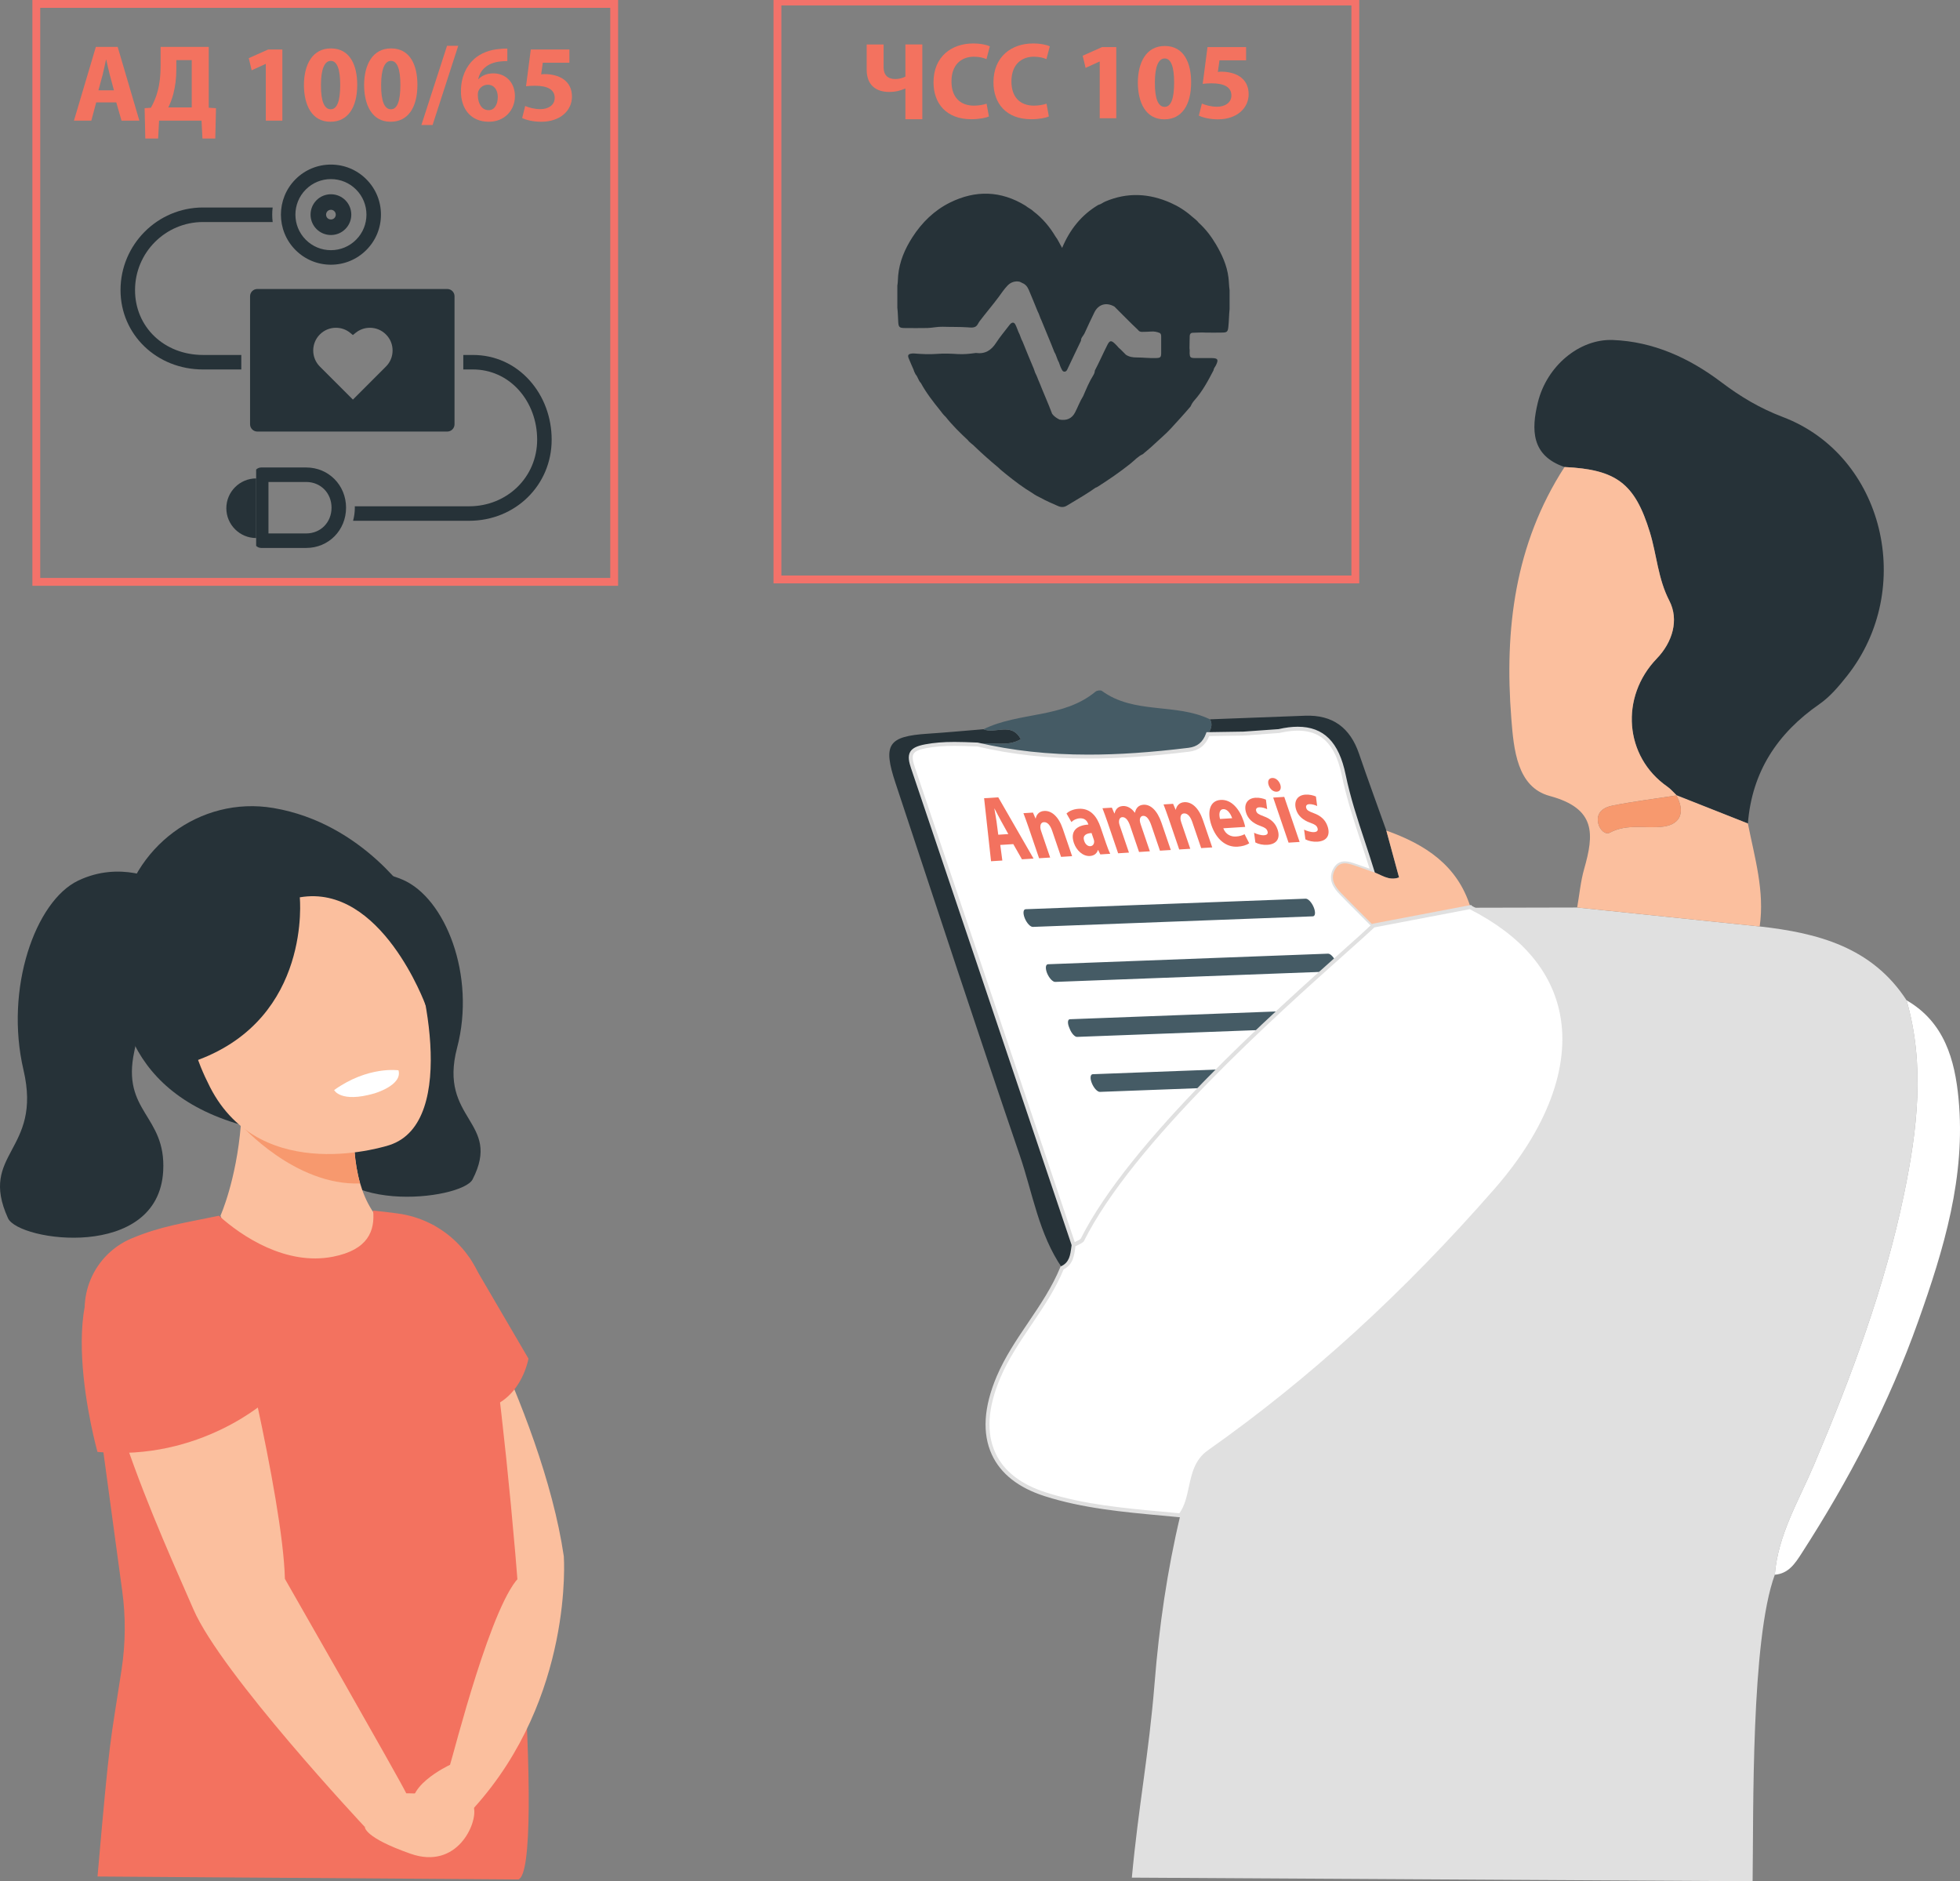 <?xml version="1.0" encoding="utf-8"?>
<!-- Generator: Adobe Illustrator 16.0.3, SVG Export Plug-In . SVG Version: 6.00 Build 0)  -->
<!DOCTYPE svg PUBLIC "-//W3C//DTD SVG 1.1//EN" "http://www.w3.org/Graphics/SVG/1.1/DTD/svg11.dtd">
<svg version="1.1" id="Layer_1" xmlns="http://www.w3.org/2000/svg" xmlns:xlink="http://www.w3.org/1999/xlink" x="0px" y="0px"
	 width="550.001px" height="527.851px" viewBox="-23.841 -20.404 550.001 527.851"
	 enable-background="new -23.841 -20.404 550.001 527.851" xml:space="preserve">
<rect x="-23.841" y="-20.404" width="550.001" height="527.851" fill="#808080" stroke="none"/>
<g>
	<g>
		<path fill="#263238" d="M365.18,212.643c1.16,4.268,2.323,8.531,3.576,13.147c-3.013,1.098-5.105-0.909-7.442-1.582
			c-2.751-9.021-6.194-17.9-8.077-27.096c-2.187-10.688-34.798-11.583-38.131-11.53c0.82-1.296,1.464-2.618,0.582-4.153
			c8.879-0.335,17.759-0.653,26.637-1.009c7.801-0.313,12.702,3.364,15.197,10.665C359.99,198.302,362.618,205.462,365.18,212.643z"
			/>
		<path fill="#263238" d="M277.434,328.906c-0.356,2.509-0.44,5.157-3.231,6.454c-6.562-9.523-8.239-20.934-11.868-31.545
			c-11.887-34.768-23.351-69.676-34.901-104.553c-3.602-10.854-2.026-13.072,9.124-13.803c5.205-0.344,10.396-0.829,15.588-1.252
			c3.254,1.446,7.834-2.151,10.457,2.795c-3.945,2.354-8.213,0.502-12.102,1.503c-4.875-0.185-9.656-0.445-14.593,0.48
			c-4.338,0.812-4.84,2.244-3.577,5.991C247.417,239.603,262.412,284.259,277.434,328.906z"/>
		<path fill="#455B65" d="M250.504,188.506c3.885-1.001,8.151,0.851,12.098-1.503c-2.623-4.947-7.203-1.35-10.457-2.795
			c10.003-4.929,22.32-2.98,31.447-10.559c0.396-0.326,1.402-0.458,1.769-0.199c9.072,6.644,20.747,3.338,30.327,7.98
			c0.882,1.535,0.238,2.857-0.582,4.153c-0.912,2.531-2.58,4.048-5.36,4.387C289.918,192.385,270.149,193.126,250.504,188.506z"/>
		<g>
			<path fill="#FFFFFF" d="M334.984,184.727c10.524-2.412,16.065,1.697,18.252,12.385c1.883,9.196,5.326,18.076,8.077,27.096
				c-1.429-0.499-2.853-1.024-4.289-1.509c-2.302-0.775-4.837-1.896-6.336,1.067c-1.297,2.566,0.132,4.687,1.904,6.503
				c2.963,3.042,5.979,6.026,8.972,9.033c-10.392,9.894-58.358,57.534-59.377,58.389c-9.76,8.246-13.094,21.291-22.353,29.884
				c-0.647,0.608-1.596,0.895-2.401,1.332c-15.021-44.647-30.017-89.304-45.104-133.929c-1.264-3.747-0.761-5.18,3.578-5.991
				c4.936-0.925,9.717-0.666,14.592-0.48c19.649,4.621,39.418,3.88,59.245,1.464c2.78-0.339,4.448-1.856,5.36-4.387
				c3.333-0.053,6.671-0.106,10.004-0.154L334.984,184.727z"/>
			<path fill="#E0E0E0" d="M277.121,329.701l-9.964-29.621c-11.567-34.396-23.528-69.964-35.349-104.927
				c-0.556-1.651-0.97-3.351-0.235-4.603c0.606-1.034,1.872-1.664,4.233-2.106c2.439-0.457,5.04-0.67,8.187-0.67
				c1.877,0,3.782,0.074,5.627,0.146l0.899,0.035c9.729,2.277,19.86,3.377,31.08,3.377h0.002c8.463,0,17.384-0.607,28.076-1.91
				c2.468-0.301,4.027-1.581,4.909-4.028l0.129-0.357l1.28-0.02c3.033-0.048,6.071-0.096,9.104-0.14l9.845-0.699
				c1.893-0.44,3.729-0.67,5.372-0.67c7.297,0,11.573,4.288,13.457,13.493c1.298,6.339,3.38,12.646,5.396,18.746
				c0.896,2.715,1.821,5.522,2.67,8.301l0.315,1.036l-1.023-0.357c-0.554-0.192-1.106-0.39-1.659-0.588
				c-0.873-0.311-1.746-0.622-2.625-0.918l-0.463-0.159c-0.973-0.334-1.979-0.681-2.854-0.681c-1.056,0-1.779,0.504-2.352,1.634
				c-0.938,1.856-0.397,3.611,1.807,5.87c2.118,2.176,4.264,4.319,6.405,6.464l2.96,2.965l-0.407,0.388
				c-6.354,6.05-26.905,26.358-41.909,41.186c-10.908,10.781-17.101,16.896-17.493,17.227c-5.003,4.227-8.37,9.861-11.627,15.312
				c-3.049,5.101-6.202,10.375-10.705,14.554c-0.504,0.476-1.136,0.764-1.746,1.043c-0.261,0.117-0.521,0.236-0.769,0.369
				L277.121,329.701z M243.993,188.875c-3.076,0-5.613,0.207-7.983,0.651c-1.988,0.373-3.063,0.86-3.487,1.582
				c-0.408,0.695-0.309,1.8,0.329,3.694c11.82,34.963,23.782,70.53,35.35,104.928l9.554,28.404c0.083-0.037,0.168-0.076,0.252-0.115
				c0.555-0.252,1.077-0.492,1.452-0.845c4.392-4.075,7.503-9.28,10.512-14.313c3.303-5.527,6.719-11.242,11.863-15.588
				c0.398-0.338,8.291-8.138,17.429-17.168c14.7-14.526,34.724-34.313,41.517-40.812l-2.164-2.167
				c-2.146-2.147-4.295-4.296-6.415-6.473c-1.72-1.762-3.501-4.166-2.002-7.135c0.763-1.506,1.854-2.238,3.334-2.238
				c1.062,0,2.154,0.377,3.212,0.741l0.456,0.157c0.885,0.298,1.765,0.611,2.644,0.925c0.209,0.074,0.417,0.148,0.624,0.223
				c-0.754-2.425-1.56-4.865-2.343-7.234c-2.021-6.129-4.114-12.467-5.427-18.87c-2.172-10.616-7.577-14.253-17.59-11.959
				l-9.959,0.713c-3.063,0.045-6.101,0.093-9.135,0.141l-0.527,0.008c-1.053,2.615-2.912,4.052-5.675,4.389
				c-10.738,1.308-19.701,1.918-28.209,1.918c-0.001,0-0.002,0-0.003,0c-11.306,0-21.52-1.11-31.226-3.392l-0.797-0.021
				C247.744,188.949,245.848,188.875,243.993,188.875z"/>
		</g>
		<path fill="#E0E0E0" d="M293.771,506.432c1.855-20.112,4.758-34.431,6.379-54.562c1.271-15.841,3.527-31.594,7.223-47.094
			c4.038-5.317,1.908-13.457,8.041-17.785c29.939-21.118,56.468-45.936,80.563-73.489c24.322-27.823,29.058-60.713-6.979-79.207
			c9.915-0.027,19.821-0.044,29.736-0.066c17.07,1.771,34.143,3.545,51.213,5.316c16.299,1.825,31.518,5.785,41.222,20.721
			c5.216,18.129,3.023,36.329-0.676,54.206c-5.432,26.268-14.8,51.317-25.262,76.043c-4.231,10.008-10.145,19.648-11.039,30.931
			c-6.731,18.318-5.947,66.709-6.229,86.002L293.771,506.432z"/>
		<path fill="#263238" d="M415.197,110.635c-9.373-3.183-9.354-10.506-7.5-18.109c2.486-10.217,11.635-17.886,21.025-17.531
			c11.405,0.43,21.502,5.07,30.434,11.822c5.405,4.087,10.837,7.334,17.31,9.794c28.34,10.768,37.378,48.172,17.987,72.65
			c-2.278,2.87-4.749,5.819-7.721,7.883c-11.819,8.191-18.948,19.011-20.094,33.51c-6.711-2.653-13.421-5.304-20.131-7.958
			l0.163,0.08c-0.883-0.833-1.677-1.799-2.663-2.482c-12.035-8.39-13.313-25.143-2.933-35.918c4.396-4.563,6.301-10.828,3.52-16.22
			c-3.215-6.222-3.515-12.859-5.458-19.205C434.936,115.242,429.764,111.325,415.197,110.635z"/>
		<path fill="#FBBF9E" d="M446.508,202.697c6.71,2.654,13.42,5.305,20.131,7.958c1.891,9.546,4.748,18.977,3.311,28.896
			c-17.074-1.776-34.146-3.55-51.217-5.321c0.635-3.619,0.962-7.319,1.962-10.827c2.777-9.727,3.413-16.948-9.673-20.471
			c-9.2-2.482-10.096-13.165-10.77-21.735c-1.958-24.926,0.955-48.946,14.936-70.56c14.576,0.689,19.748,4.607,23.949,18.316
			c1.943,6.346,2.243,12.983,5.458,19.205c2.782,5.392,0.877,11.657-3.52,16.22c-10.382,10.775-9.104,27.528,2.933,35.918
			c0.986,0.683,1.78,1.649,2.663,2.482c-6.019,0.921-12.066,1.676-18.036,2.853c-2.398,0.477-4.744,1.86-3.964,5.101
			c0.389,1.609,1.919,3.219,3.249,2.495c4.886-2.632,10.034-1.049,14.98-1.692C447.94,210.88,449.065,207.195,446.508,202.697z"/>
		<path fill="#FFFFFF" d="M474.19,421.445c0.896-11.281,6.807-20.923,11.039-30.931c10.462-24.726,19.83-49.775,25.262-76.043
			c3.699-17.877,5.892-36.076,0.675-54.206c10.656,6.146,13.559,16.78,14.59,27.647c2.066,21.762-4.093,42.107-11.331,62.441
			c-8.23,23.137-19.459,44.551-32.695,65.067C479.847,418.341,478.048,421.115,474.19,421.445z"/>
		<path fill="#FBBF9E" d="M388.783,234.105c-9.072,1.724-18.146,3.461-27.22,5.198c-2.993-3.007-6.009-5.991-8.972-9.033
			c-1.772-1.816-3.201-3.937-1.904-6.503c1.499-2.963,4.034-1.843,6.336-1.067c1.438,0.484,2.86,1.01,4.289,1.509
			c2.337,0.673,4.431,2.68,7.442,1.582c-1.253-4.616-2.416-8.88-3.576-13.147C376.043,216.506,385.119,222.324,388.783,234.105z"/>
		<path fill="#F7996E" d="M446.508,202.697c2.558,4.498,1.433,8.184-3.606,8.836c-4.946,0.644-10.096-0.939-14.98,1.692
			c-1.33,0.724-2.86-0.886-3.249-2.495c-0.78-3.24,1.564-4.624,3.964-5.101c5.97-1.177,12.019-1.932,18.036-2.853L446.508,202.697z"
			/>
		<g>
			<path fill="#F3725F" d="M256.846,216.673l0.58,4.375l-3.168,0.197l-1.946-17.681l3.976-0.248l9.897,17.185l-3.253,0.203
				l-2.43-4.259L256.846,216.673z M259.107,213.626l-2.025-3.65c-0.565-1.021-1.293-2.455-1.848-3.504l-0.042,0.002
				c0.17,1.073,0.46,2.561,0.602,3.609l0.486,3.72L259.107,213.626z"/>
			<path fill="#F3725F" d="M264.785,211.739c-0.521-1.524-1.003-2.814-1.441-3.977l2.678-0.167l0.714,1.646l0.063-0.004
				c0.155-0.881,0.813-2.005,2.366-2.102c2.083-0.13,4.053,1.568,5.226,5.009l2.618,7.681l-3.104,0.194l-2.485-7.293
				c-0.494-1.449-1.269-2.51-2.331-2.443c-0.767,0.049-1.033,0.726-1,1.461c0.004,0.265,0.094,0.655,0.226,1.044l2.53,7.423
				l-3.104,0.193L264.785,211.739z"/>
			<path fill="#F3725F" d="M286.513,216.166c0.389,1.138,0.81,2.248,1.193,2.989l-2.785,0.175l-0.623-1.254l-0.042,0.002
				c-0.316,1.05-1.117,1.628-2.266,1.699c-1.956,0.123-3.775-1.586-4.48-3.655c-1.129-3.311,0.783-4.962,4.058-5.166l-0.07-0.207
				c-0.267-0.776-0.905-1.634-2.33-1.546c-0.998,0.063-1.846,0.512-2.356,1.045l-1.382-2.396c0.521-0.507,1.649-1.211,3.413-1.321
				c3.382-0.212,5.159,2.266,6.138,5.136L286.513,216.166z M282.463,213.33c-1.468,0.092-2.605,0.639-2.066,2.216
				c0.36,1.061,1.081,1.517,1.72,1.477c0.701-0.043,1.133-0.624,1.07-1.44c-0.018-0.183-0.098-0.416-0.168-0.622L282.463,213.33z"/>
			<path fill="#F3725F" d="M286.966,210.354c-0.521-1.524-1.003-2.815-1.443-3.977l2.637-0.166l0.704,1.621l0.064-0.004
				c0.186-0.856,0.737-1.974,2.29-2.071c1.297-0.08,2.517,0.635,3.375,1.876l0.042-0.004c0.149-0.642,0.398-1.187,0.771-1.553
				c0.388-0.395,0.912-0.637,1.636-0.683c1.934-0.121,3.844,1.529,5.051,5.073l2.603,7.629l-3.041,0.188l-2.407-7.06
				c-0.582-1.707-1.335-2.77-2.313-2.709c-0.681,0.043-0.962,0.614-0.919,1.379c0.024,0.263,0.113,0.653,0.229,0.989l2.582,7.578
				l-3.039,0.19l-2.504-7.345c-0.477-1.397-1.195-2.489-2.194-2.427c-0.702,0.044-0.949,0.72-0.934,1.407
				c0.013,0.289,0.115,0.652,0.229,0.988l2.575,7.552l-3.04,0.19L286.966,210.354z"/>
			<path fill="#F3725F" d="M304.106,209.282c-0.521-1.524-1.004-2.814-1.444-3.977l2.681-0.167l0.713,1.646l0.063-0.005
				c0.154-0.881,0.814-2.004,2.365-2.102c2.084-0.13,4.053,1.569,5.227,5.009l2.617,7.681l-3.103,0.194l-2.487-7.293
				c-0.494-1.449-1.268-2.509-2.331-2.442c-0.765,0.047-1.033,0.725-0.999,1.461c0.002,0.264,0.095,0.655,0.227,1.043l2.53,7.423
				l-3.104,0.193L304.106,209.282z"/>
			<path fill="#F3725F" d="M319.431,211.997c0.654,1.73,2.122,2.404,3.546,2.315c0.999-0.063,1.767-0.296,2.426-0.653l1.309,2.56
				c-0.819,0.527-1.965,0.861-3.262,0.943c-3.295,0.205-6.017-2.107-7.356-6.039c-1.198-3.518-0.609-6.882,2.603-7.082
				c3.039-0.189,5.294,2.6,6.432,5.938c0.255,0.749,0.386,1.323,0.448,1.635L319.431,211.997z M321.92,209.175
				c-0.389-1.139-1.239-2.618-2.517-2.538c-1.211,0.075-1.202,1.634-0.886,2.751L321.92,209.175z"/>
			<path fill="#F3725F" d="M328.068,213.255c0.665,0.354,1.929,0.751,2.8,0.696c0.894-0.056,1.187-0.471,0.957-1.143
				c-0.229-0.673-0.664-0.988-1.975-1.463c-2.337-0.804-3.493-2.157-3.97-3.556c-0.793-2.326,0.149-4.207,2.595-4.359
				c1.104-0.069,2.177,0.206,2.916,0.53l0.347,2.672c-0.544-0.257-1.432-0.57-2.219-0.521c-0.766,0.048-1.049,0.488-0.838,1.109
				c0.203,0.595,0.671,0.883,2.063,1.403c2.128,0.764,3.324,1.984,3.906,3.691c0.829,2.431-0.124,4.154-2.867,4.325
				c-1.211,0.075-2.474-0.188-3.353-0.661L328.068,213.255z"/>
			<path fill="#F3725F" d="M334.413,201.739c-0.956,0.061-1.876-0.729-2.245-1.815c-0.389-1.138-0.004-1.981,0.977-2.042
				c0.956-0.059,1.867,0.703,2.276,1.839c0.369,1.087-0.009,1.956-0.985,2.018H334.413z M337.745,216.031l-4.312-12.647l3.104-0.194
				l4.313,12.646L337.745,216.031z"/>
			<path fill="#F3725F" d="M342.104,212.379c0.664,0.354,1.928,0.75,2.8,0.695c0.894-0.056,1.187-0.47,0.956-1.143
				c-0.229-0.673-0.663-0.988-1.975-1.462c-2.338-0.805-3.493-2.158-3.971-3.556c-0.794-2.327,0.149-4.208,2.596-4.36
				c1.104-0.068,2.176,0.206,2.916,0.53l0.346,2.672c-0.543-0.257-1.431-0.57-2.217-0.522c-0.767,0.049-1.051,0.489-0.838,1.111
				c0.201,0.594,0.669,0.882,2.063,1.401c2.128,0.766,3.326,1.985,3.908,3.692c0.828,2.431-0.125,4.154-2.867,4.326
				c-1.212,0.075-2.475-0.189-3.353-0.662L342.104,212.379z"/>
		</g>
		<g>
			<path fill="#455B65" d="M265.987,239.669l78.581-2.963c0.688-0.026,0.803-1.164,0.243-2.526l0,0
				c-0.551-1.362-1.569-2.456-2.262-2.425l-78.582,2.954c-0.691,0.026-0.801,1.168-0.246,2.53l0,0
				C264.277,238.603,265.291,239.695,265.987,239.669z"/>
			<path fill="#455B65" d="M272.261,255.104l78.577-2.967c0.691-0.026,0.807-1.164,0.247-2.521l0,0
				c-0.552-1.367-1.565-2.46-2.263-2.435l-78.575,2.967c-0.693,0.023-0.808,1.16-0.256,2.522l0,0
				C270.551,254.032,271.569,255.126,272.261,255.104z"/>
			<path fill="#455B65" d="M278.394,270.534l78.864-2.971c0.612-0.022,0.714-1.033,0.22-2.24l-0.229-0.556
				c-0.489-1.212-1.394-2.183-2.007-2.16l-78.861,2.972c-0.618,0.025-0.715,1.031-0.227,2.244l0.229,0.56
				C276.877,269.591,277.781,270.562,278.394,270.534z"/>
			<path fill="#455B65" d="M284.809,285.965l78.581-2.963c0.691-0.026,0.803-1.164,0.247-2.53l0,0
				c-0.551-1.363-1.569-2.451-2.262-2.43l-78.581,2.963c-0.692,0.026-0.808,1.164-0.247,2.526l0,0
				C283.098,284.897,284.116,285.987,284.809,285.965z"/>
		</g>
		<g>
			<path fill="#FFFFFF" d="M388.995,234.295c36.037,18.494,31.303,51.384,6.979,79.207c-24.095,27.556-50.622,52.371-80.563,73.489
				c-6.133,4.328-4.003,12.468-8.041,17.785c-12.745-1.234-25.672-1.998-37.875-5.899c-15.348-4.901-19.953-16.767-13.165-32.841
				c4.625-10.938,13.35-19.605,17.869-30.676c2.79-1.297,2.875-3.945,3.231-6.454c0.807-0.438,1.754-0.724,2.401-1.332
				c16.365-32.767,71.338-78.378,81.733-88.275c9.068-1.733,18.143-3.471,27.215-5.194L388.995,234.295z"/>
			<path fill="#E0E0E0" d="M307.625,405.353l-0.306-0.027c-1.682-0.164-3.365-0.318-5.051-0.473
				c-10.958-1.006-22.29-2.047-32.939-5.451c-7.374-2.355-12.371-6.285-14.854-11.68c-2.731-5.941-2.276-13.31,1.35-21.897
				c2.295-5.427,5.63-10.361,8.855-15.134c3.312-4.896,6.734-9.961,9.01-15.537l0.082-0.2l0.195-0.091
				c2.261-1.051,2.534-3.131,2.825-5.332l0.135-0.975l0.242-0.133c0.269-0.146,0.552-0.275,0.835-0.404
				c0.521-0.237,1.016-0.463,1.384-0.781c13.887-27.703,54.438-63.849,73.938-81.23c3.483-3.104,6.235-5.557,7.862-7.106
				l0.116-0.111l5.84-1.116c7.177-1.372,14.355-2.743,21.535-4.107l0.269-0.051l0.36,0.324c14.659,7.54,23.308,17.713,25.705,30.237
				c2.885,15.066-3.73,32.75-18.627,49.789c-25.616,29.296-52,53.361-80.657,73.576c-3.337,2.354-4.095,5.879-4.897,9.607
				c-0.602,2.799-1.224,5.69-3.021,8.061L307.625,405.353z M274.63,335.763c-2.318,5.604-5.733,10.656-9.038,15.543
				c-3.195,4.729-6.501,9.617-8.752,14.944c-3.503,8.293-3.961,15.362-1.363,21.011c2.346,5.104,7.12,8.836,14.188,11.092
				c10.533,3.369,21.805,4.403,32.703,5.403c1.583,0.146,3.166,0.291,4.746,0.442c1.515-2.127,2.063-4.682,2.645-7.381
				c0.812-3.771,1.65-7.672,5.339-10.275c28.585-20.163,54.904-44.173,80.464-73.402c14.668-16.779,21.192-34.13,18.374-48.856
				c-2.335-12.193-10.811-22.118-25.19-29.498l-0.126-0.089c-7.09,1.348-14.18,2.703-21.267,4.058l-5.521,1.056
				c-1.65,1.565-4.361,3.979-7.771,7.019c-19.471,17.355-59.984,53.468-73.732,80.992l-0.115,0.154
				c-0.507,0.479-1.14,0.767-1.749,1.045c-0.176,0.08-0.353,0.16-0.522,0.244l-0.056,0.409
				C277.59,331.906,277.257,334.431,274.63,335.763z"/>
		</g>
	</g>
	<g>
		<path fill="#263238" d="M66.562,226.43c0,0,10.638-5.11,22.58,0c11.941,5.105,20.635,26.849,15.285,47.155
			c-5.351,20.309,12.705,20.65,4.345,36.939c-2.962,5.771-42.209,10.688-43.548-11.806c-0.833-13.937,11.783-14.629,8.107-29.772
			C69.65,253.808,66.562,226.43,66.562,226.43z"/>
		<path fill="#FBBF9E" d="M97.911,323.408c0,0,30.339,51.159,36.461,92.864c0,0-14.759,19.915-20.761,5.931
			C107.61,408.224,64.532,333.376,97.911,323.408z"/>
		<path fill="#263238" d="M92.135,232.606c-0.328-0.542-13.905-22.013-39.28-26.298c-20.562-3.465-39.806,11.058-42.967,31.668
			c-3.176,20.708,0.062,47.544,33.853,57.212L92.135,232.606z"/>
		<path fill="#FBBF9E" d="M85.932,324.886l-38.239,22.709l-9.659-26.91c0,0,4.43-9.811,5.718-25.5
			c0.539-6.597,0.527-14.231-0.617-22.621l33.25,14.442c0,0-0.58,3.027-0.815,7.455c-0.246,4.778-0.081,11.196,1.654,17.192
			C78.717,316.8,81.37,321.636,85.932,324.886z"/>
		<path fill="#F7996E" d="M77.209,311.655c-18.341,0.675-33.471-16.467-33.471-16.467l31.816-0.731
			C75.312,299.24,75.474,305.658,77.209,311.655z"/>
		<path fill="#FBBF9E" d="M85.443,300.89c0,0-35.912,11.965-50.359-16.283c-15.589-30.478-2.125-54.257,10.181-56.589
			c24.536-4.643,39.503,3.875,44.482,13.565C94.728,251.273,105.269,294.461,85.443,300.89z"/>
		<path fill="#FFFFFF" d="M69.924,285.453c0,0,1.767,3.677,11.267,0.944c0,0,7.978-2.289,6.789-6.486
			C87.979,279.911,79.469,278.62,69.924,285.453z"/>
		<path fill="#F3725F" d="M121.624,506.944c7.742-2.641-1.632-116.514-9.015-162.639c-2.026-12.647-12.071-22.488-24.763-24.213
			c-2.146-0.296-4.47-0.572-6.98-0.82c0.534,5.674-1.402,11.006-11.286,12.94c-13.159,2.569-25.596-5.723-31.991-11.499
			c-10.299,2.145-16.29,2.938-24.462,6.346c-8.97,3.76-14.317,13.071-13.011,22.709l2.469,18.207l7.871,58.028
			c1,7.287,0.939,14.681-0.167,21.956c-3.353,22.052-3.192,17.29-6.765,58.159"/>
		<path fill="#263238" d="M60.281,231.372c0,0,3.405,33.688-28.554,45.63c-12.706,4.744-19.323-46.715,7.23-56.982
			c26.552-10.277,52.739,1.922,55.873,19.883c3.128,17.962,0.745,21.709,0.745,21.709S83.145,227.444,60.281,231.372z"/>
		<path fill="#FBBF9E" d="M40.877,341.573c0,0,14.658,57.971,15.227,81.027c0,0,32.166,56.177,34.055,60.176
			c1.889,3.992-11.608,9.456-11.608,9.456s-40.356-43.038-48.133-61.122c-7.778-18.09-35.372-76.895-24.332-94.448
			C17.129,319.11,40.877,341.573,40.877,341.573z"/>
		<path fill="#FBBF9E" d="M134.372,416.274c0,0,2.879,39.488-25.224,70.598c0,0-7.672-9.232-6.704-12.098
			c0.968-2.871,11.97-46.884,20-53.144C130.481,415.374,134.372,416.274,134.372,416.274z"/>
		<path fill="#FBBF9E" d="M90.16,482.78c0,0,17.989-0.132,18.991,4.101c1.004,4.229-4.625,17.458-17.779,12.848
			c-13.153-4.611-12.821-7.495-12.821-7.495L90.16,482.78z"/>
		<path fill="#FBBF9E" d="M102.446,474.774c0,0-14.447,6.675-9.542,13.795c4.913,7.114,14.729,2.855,16.245-1.697
			C110.666,482.321,102.446,474.774,102.446,474.774z"/>
		<path fill="#F3725F" d="M51.46,372.159c0,0-18.864,17.548-47.947,14.828c0,0-14.332-50.789,8.651-57.028
			C35.15,323.722,54.139,353.828,51.46,372.159z"/>
		<path fill="#F3725F" d="M107.818,332.362l16.629,28.433c0,0-2.144,13.19-14.581,14.505
			C97.425,376.608,107.818,332.362,107.818,332.362z"/>
		<path fill="#263238" d="M20.616,226.712c0,0-10.638-5.749-22.578,0c-11.941,5.753-20.636,30.234-15.285,53.104
			c5.348,22.863-12.706,23.252-4.348,41.592c2.966,6.503,42.21,12.035,43.551-13.293c0.83-15.689-11.786-16.465-8.107-33.52
			C17.528,257.542,20.616,226.712,20.616,226.712z"/>
	</g>
	<g>
		<g>
			<path fill="#263238" d="M14.051,60.993c0-10.53,8.555-19.099,19.075-19.099h19.55c-0.17-1.358-0.173-2.725-0.008-4.078H33.125
				c-12.766,0-23.146,10.398-23.146,23.177c0,12.488,10.166,22.269,23.146,22.269h10.746v-4.069H33.125
				C22.25,79.192,14.051,71.367,14.051,60.993z"/>
			<path fill="#263238" d="M108.872,83.261c4.967,0,9.541,2.063,12.896,5.811c3.308,3.704,5.124,8.637,5.124,13.899
				c0,10.47-8.388,18.677-19.104,18.684H75.707c0.009,0.133,0.022,0.261,0.022,0.395c0,1.279-0.181,2.501-0.492,3.67h32.551
				c12.996,0,23.175-9.992,23.175-22.749c0-6.261-2.188-12.16-6.165-16.61c-4.123-4.625-9.777-7.168-15.919-7.168h-2.712v4.069
				h2.705V83.261z"/>
			<path fill="#263238" d="M59.092,49.757c2.651,2.652,6.177,4.111,9.924,4.111c3.756,0,7.284-1.464,9.935-4.118
				c2.651-2.65,4.108-6.174,4.108-9.926c0-3.759-1.457-7.283-4.106-9.931c-2.653-2.656-6.181-4.118-9.937-4.118
				c-3.749,0-7.272,1.463-9.927,4.115C53.623,35.365,53.623,44.28,59.092,49.757z M69.017,29.849c2.662,0,5.165,1.036,7.055,2.918
				c3.89,3.893,3.89,10.22,0,14.106c-1.883,1.885-4.392,2.92-7.055,2.92c-2.658,0-5.162-1.038-7.048-2.923
				c-3.885-3.884-3.887-10.211,0-14.102C63.852,30.885,66.352,29.849,69.017,29.849z"/>
			<path fill="#263238" d="M64.977,43.867c1.078,1.078,2.522,1.671,4.04,1.671c1.535,0,2.971-0.593,4.048-1.678
				c2.229-2.222,2.229-5.853,0-8.088c-1.077-1.078-2.511-1.669-4.048-1.669c-1.518,0-2.962,0.591-4.04,1.669
				C62.749,38.008,62.749,41.638,64.977,43.867z M68.054,38.859c0.26-0.26,0.604-0.399,0.963-0.399c0.366,0,0.71,0.139,0.964,0.399
				c0.531,0.529,0.531,1.396,0,1.931c-0.513,0.509-1.417,0.509-1.927,0C67.53,40.254,67.53,39.388,68.054,38.859z"/>
			<g>
				<path fill="#263238" d="M101.675,60.686H48.366c-1.12,0-2.035,0.908-2.035,2.03v35.927c0,1.122,0.915,2.04,2.035,2.04h53.309
					c1.118,0,2.03-0.917,2.03-2.04V62.717C103.706,61.594,102.793,60.686,101.675,60.686z M84.46,82.444l-9.272,9.276l-9.275-9.274
					c-2.479-2.484-2.479-6.524,0-9.007c1.205-1.208,2.807-1.874,4.511-1.874c1.474,0,2.854,0.487,3.988,1.411l0.772,0.628
					l0.776-0.625c1.142-0.922,2.524-1.413,3.999-1.413c1.701,0,3.298,0.666,4.501,1.874c1.204,1.197,1.864,2.795,1.864,4.499
					C86.324,79.646,85.664,81.244,84.46,82.444z"/>
			</g>
			<path fill="#263238" d="M48.037,112.604v1.232v16.727v1.228v0.97c0.37,0.359,0.87,0.582,1.423,0.582h12.625
				c6.271,0,11.182-4.96,11.182-11.293c0-6.331-4.91-11.287-11.182-11.287H49.462c-0.571,0-1.086,0.234-1.454,0.613
				c0.01,0,0.021-0.002,0.029-0.002V112.604z M51.493,114.832h10.591c4.053,0,7.109,3.104,7.109,7.217
				c0,4.118-3.058,7.221-7.109,7.221H51.493V114.832z"/>
			<path fill="#263238" d="M39.672,122.199c0,4.609,3.756,8.363,8.364,8.363v-16.727C43.428,113.836,39.672,117.588,39.672,122.199z
				"/>
		</g>
	</g>
	<g>
		<g>
			<path fill="#F3725F" d="M3.157,8.323l-1.375,5.129h-4.878L3.059-7.25H9.18l6.088,20.702H10.26L8.786,8.323H3.157z M8.132,4.944
				L6.954,0.551C6.626-0.677,6.266-2.398,5.972-3.656H5.906c-0.295,1.259-0.621,3.01-0.948,4.238L3.779,4.944H8.132z"/>
			<path fill="#F3725F" d="M34.74-7.25V9.827l2.028,0.123l-0.197,8.508h-3.6l-0.262-5.007H20.796l-0.261,5.007h-3.602L16.738,9.95
				l1.769-0.123c0.818-1.474,1.473-3.01,1.897-4.669c0.59-2.15,0.819-4.484,0.819-6.972V-7.25H34.74z M25.641-0.892
				c0,2.396-0.294,4.761-0.851,6.88c-0.36,1.32-0.853,2.672-1.407,3.747h6.579V-3.534h-4.321V-0.892z"/>
			<path fill="#F3725F" d="M50.744-2.459h-0.065l-3.895,1.782l-0.818-3.41L51.4-6.514h3.993v19.965h-4.646v-15.91H50.744z"/>
			<path fill="#F3725F" d="M68.875,13.759c-5.237,0-7.397-4.73-7.431-10.229c0-5.805,2.391-10.351,7.562-10.351
				c5.499,0,7.396,4.945,7.396,10.197c0,6.451-2.684,10.382-7.494,10.382L68.875,13.759L68.875,13.759z M68.974,10.257
				c1.768,0,2.651-2.272,2.651-6.818c0-4.393-0.852-6.757-2.651-6.757c-1.702,0-2.75,2.211-2.75,6.757
				c-0.033,4.638,0.982,6.818,2.717,6.818H68.974z"/>
			<path fill="#F3725F" d="M85.763,13.759c-5.237,0-7.396-4.73-7.43-10.229c0-5.805,2.39-10.351,7.561-10.351
				c5.499,0,7.397,4.945,7.397,10.197c0,6.451-2.685,10.382-7.495,10.382L85.763,13.759L85.763,13.759z M85.861,10.257
				c1.768,0,2.651-2.272,2.651-6.818c0-4.393-0.852-6.757-2.651-6.757c-1.701,0-2.75,2.211-2.75,6.757
				c-0.032,4.638,0.982,6.818,2.718,6.818H85.861z"/>
			<path fill="#F3725F" d="M94.403,14.681l7.201-22.238h3.143l-7.201,22.238H94.403z"/>
			<path fill="#F3725F" d="M118.524-3.258c-0.556-0.03-1.145,0.031-1.897,0.092c-3.927,0.399-5.729,2.549-6.284,4.945h0.098
				c0.982-0.983,2.356-1.597,4.157-1.597c3.339,0,6.055,2.396,6.055,6.419c0,3.84-2.847,7.157-7.299,7.157
				c-5.204,0-7.854-3.747-7.854-8.539c0-3.962,1.473-7.034,3.666-9.031c1.898-1.689,4.452-2.672,7.299-2.857
				c0.949-0.123,1.604-0.092,2.062-0.092L118.524-3.258L118.524-3.258z M113.32,10.503c1.604,0,2.521-1.597,2.521-3.717
				c0-1.812-0.917-3.41-2.815-3.41c-1.112,0-2.127,0.676-2.553,1.628c-0.164,0.276-0.229,0.707-0.229,1.382
				c0.065,2.242,1.047,4.116,3.044,4.116L113.32,10.503L113.32,10.503z"/>
			<path fill="#F3725F" d="M135.936-2.797h-7.462l-0.458,3.256c0.394-0.062,0.72-0.062,1.146-0.062c1.701,0,3.73,0.43,5.139,1.444
				c1.473,1.044,2.357,2.641,2.357,4.884c0,3.809-3.208,7.034-8.608,7.034c-2.258,0-4.254-0.491-5.367-1.044l0.852-3.379
				c0.884,0.399,2.553,0.891,4.255,0.891c2.095,0,4.025-1.044,4.025-3.164c0-2.243-1.864-3.41-5.563-3.41
				c-1.016,0-1.735,0.062-2.487,0.154l1.342-10.321h10.833v3.717H135.936z"/>
		</g>
	</g>
	<path fill="#F3726A" d="M149.607,143.959H-14.753V-20.404h164.359V143.959z M-12.554,141.759h159.96V-18.203h-159.96V141.759z"/>
	<g>
		<g>
			<path fill="#F3725F" d="M224.105-7.929v6.389c0,2.15,1.146,3.317,3.307,3.317c0.981,0,2.028-0.277,2.814-0.676V-7.93h4.746v20.98
				h-4.746V4.449h-0.099c-1.44,0.645-2.782,0.952-4.418,0.952c-3.929,0-6.351-2.119-6.351-6.235v-7.095H224.105z"/>
			<path fill="#F3725F" d="M253.66,12.281c-0.818,0.369-2.651,0.768-4.943,0.768c-7.037,0-10.604-4.454-10.604-10.352
				c0-7.279,5.14-10.904,11.097-10.904c2.258,0,3.96,0.43,4.712,0.799l-0.948,3.594c-0.818-0.369-1.997-0.676-3.536-0.676
				c-3.469,0-6.284,2.181-6.284,6.941c0,4.393,2.423,6.788,6.317,6.788c1.277,0,2.685-0.246,3.535-0.553L253.66,12.281z"/>
			<path fill="#F3725F" d="M270.482,12.281c-0.817,0.369-2.65,0.768-4.941,0.768c-7.038,0-10.605-4.454-10.605-10.352
				c0-7.279,5.141-10.904,11.096-10.904c2.26,0,3.962,0.43,4.714,0.799l-0.948,3.594c-0.818-0.369-1.997-0.676-3.535-0.676
				c-3.47,0-6.284,2.181-6.284,6.941c0,4.393,2.422,6.788,6.317,6.788c1.274,0,2.684-0.246,3.534-0.553L270.482,12.281z"/>
			<path fill="#F3725F" d="M284.752-3.137h-0.065l-3.896,1.781l-0.818-3.41l5.435-2.426h3.992v19.965h-4.646L284.752-3.137
				L284.752-3.137z"/>
			<path fill="#F3725F" d="M302.883,13.08c-5.237,0-7.396-4.73-7.43-10.229c0-5.805,2.39-10.352,7.561-10.352
				c5.499,0,7.396,4.945,7.396,10.198c0,6.451-2.684,10.382-7.494,10.382L302.883,13.08L302.883,13.08z M302.981,9.578
				c1.767,0,2.651-2.272,2.651-6.818c0-4.393-0.852-6.758-2.651-6.758c-1.702,0-2.749,2.211-2.749,6.758
				c-0.033,4.638,0.982,6.818,2.716,6.818H302.981z"/>
			<path fill="#F3725F" d="M325.825-3.475h-7.463l-0.458,3.256c0.394-0.063,0.72-0.063,1.146-0.063c1.702,0,3.73,0.43,5.139,1.444
				c1.473,1.045,2.357,2.642,2.357,4.884c0,3.809-3.208,7.034-8.609,7.034c-2.258,0-4.255-0.491-5.367-1.044l0.853-3.379
				c0.883,0.399,2.553,0.89,4.254,0.89c2.095,0,4.025-1.044,4.025-3.164c0-2.242-1.865-3.409-5.563-3.409
				c-1.016,0-1.734,0.062-2.487,0.153l1.342-10.32h10.834v3.717H325.825z"/>
		</g>
	</g>
	<path fill="#F3726A" d="M357.581,143.278H193.216v-164.36h164.365V143.278z M195.417,141.077h159.965v-159.96H195.417V141.077z"/>
	<path fill="#263238" d="M227.963,65.937c0-2.067,0-4.131,0-6.194c0.172-0.92,0.142-1.854,0.225-2.78
		c0.357-3.957,1.874-7.491,3.99-10.781c2.671-4.155,6.133-7.555,10.563-9.75c7.176-3.551,14.305-3.361,21.209,0.89
		c0.704,0.598,1.592,0.939,2.243,1.603c2.509,1.918,4.507,4.288,6.119,6.988c0.74,0.952,1.19,2.076,1.896,3.24
		c2.16-5.151,5.399-9.24,10.141-12.06c0.723-0.155,1.278-0.662,1.948-0.946c6.194-2.641,12.325-2.326,18.401,0.383
		c2.144,0.95,4.104,2.202,5.867,3.754c0.671,0.598,1.441,1.091,1.984,1.826c1.922,1.739,3.481,3.78,4.792,5.996
		c1.716,2.896,3.112,5.938,3.536,9.34c0.148,1.184,0.141,2.387,0.32,3.573c0,1.759,0,3.518,0,5.279
		c-0.176,1.691-0.167,3.393-0.355,5.084c-0.142,1.256-0.362,1.505-1.632,1.529c-1.565,0.035-3.13,0.024-4.699,0.009
		c-1.221-0.086-2.446,0.024-3.672,0.048c-0.534,0.009-0.821,0.373-0.829,0.888c-0.019,1.169-0.066,2.335-0.063,3.505
		c0.105,0.477,0.014,0.961,0.034,1.441c0.05,0.994,0.261,1.232,1.244,1.254c1.419,0.029,2.844,0.007,4.264,0.009
		c0.237,0,0.484,0,0.724,0.002c1.706,0.036,1.922,0.412,1.172,1.982c-0.237,0.487-0.647,0.888-0.7,1.459
		c-1.544,2.965-3.122,5.919-5.374,8.436c-0.45,0.5-0.785,1.063-1.046,1.675c-1.808,2.143-3.712,4.2-5.607,6.271
		c-1.371,1.497-2.944,2.775-4.407,4.17c-1.09,1.038-2.259,2.002-3.413,2.974c-1.349,0.611-2.306,1.724-3.426,2.625
		c-2.932,2.341-6.019,4.461-9.184,6.479c-0.203,0.128-0.419,0.24-0.651,0.304c-2.191,1.572-4.528,2.923-6.834,4.308
		c-0.394,0.236-0.784,0.461-1.173,0.701c-0.808,0.507-1.618,0.527-2.51,0.132c-1.662-0.729-3.338-1.439-4.929-2.326
		c-0.785-0.375-1.552-0.776-2.257-1.296c-2.599-1.552-5-3.376-7.351-5.271c-0.73-0.637-1.538-1.192-2.213-1.9
		c-2.248-1.863-4.438-3.8-6.547-5.822c-0.601-0.689-1.458-1.111-2.005-1.867c-2.198-2.061-4.355-4.162-6.228-6.531
		c-0.638-0.561-1.122-1.255-1.636-1.916c-1.941-2.41-3.843-4.85-5.326-7.583c-0.702-0.677-0.83-1.713-1.487-2.425
		c-0.172-0.428-0.454-0.811-0.542-1.276c-0.475-0.994-0.859-2.026-1.31-3.031c-0.488-1.094-0.247-1.439,0.959-1.561
		c0.117-0.011,0.238-0.008,0.359-0.008c2.229,0.185,4.47,0.295,6.706,0.116c1.905-0.152,3.8-0.055,5.701,0.06
		c1.696,0.108,3.381-0.086,5.06-0.311c2.558,0.359,4.303-0.729,5.674-2.866c1.063-1.647,2.346-3.154,3.541-4.72
		c0.163-0.22,0.325-0.437,0.528-0.621c0.507-0.463,0.997-0.391,1.322,0.224c0.354,0.673,0.578,1.394,0.869,2.09
		c0.493,0.864,0.67,1.869,1.173,2.729c1.014,2.53,2.054,5.05,3.115,7.561c0.159,0.391,0.266,0.803,0.424,1.2
		c0.485,0.864,0.755,1.821,1.178,2.713c1.149,2.938,2.46,5.808,3.565,8.767c0.538,0.732,1.271,1.214,2.068,1.613
		c1.961,0.349,3.465-0.269,4.347-1.968c0.8-1.527,1.375-3.163,2.302-4.626c0.864-2.002,1.688-4.023,2.854-5.879
		c0.25-0.401,0.384-0.811,0.414-1.276c1.243-2.359,2.306-4.813,3.514-7.193c0.646-1.276,1.071-1.343,2.1-0.364
		c0.375,0.355,0.73,0.725,1.054,1.129c0.74,0.595,1.345,1.335,2.037,1.979c0.922,0.619,1.938,0.771,3.033,0.769
		c1.812-0.002,3.622,0.245,5.443,0.17c1.234-0.05,1.42-0.205,1.434-1.435c0.009-1.458,0.005-2.91,0-4.367
		c-0.005-0.419,0.04-0.86-0.309-1.19c-0.838-0.371-1.702-0.534-2.628-0.441c-0.803,0.08-1.612,0.053-2.421,0.084
		c-0.479,0.015-0.881-0.148-1.154-0.564c-2.258-2.112-4.399-4.338-6.592-6.517c-2.258-1.313-4.506-0.694-5.644,1.619
		c-0.97,1.953-1.869,3.943-2.786,5.922c-0.313,0.675-1.005,1.171-0.965,2.013c-1.283,2.705-2.603,5.392-3.863,8.105
		c-0.147,0.315-0.369,0.571-0.744,0.591c-0.388,0.016-0.586-0.238-0.754-0.549c-0.366-0.672-0.626-1.38-0.854-2.101
		c-0.547-0.889-0.68-1.953-1.252-2.833c-1.15-2.976-2.43-5.905-3.615-8.87c-0.438-0.824-0.626-1.759-1.085-2.577
		c-0.808-1.986-1.613-3.97-2.451-5.941c-0.375-0.884-0.903-1.643-1.856-2.004c-0.245-0.172-0.536-0.258-0.807-0.386
		c-1.287-0.216-2.401,0.15-3.307,1.072c-0.979,1-1.736,2.182-2.569,3.3c-1.715,2.308-3.598,4.49-5.334,6.787
		c-0.35,0.454-0.503,1.045-0.997,1.393c-0.724,0.467-1.538,0.317-2.301,0.267c-2.33-0.157-4.66-0.082-6.992-0.161
		c-1.468-0.048-2.883,0.304-4.336,0.351c-2.145,0.028-4.283,0.035-6.427,0.004c-1.417-0.024-1.651-0.273-1.74-1.687
		C228.135,68.616,228.121,67.269,227.963,65.937z"/>
</g>
</svg>
